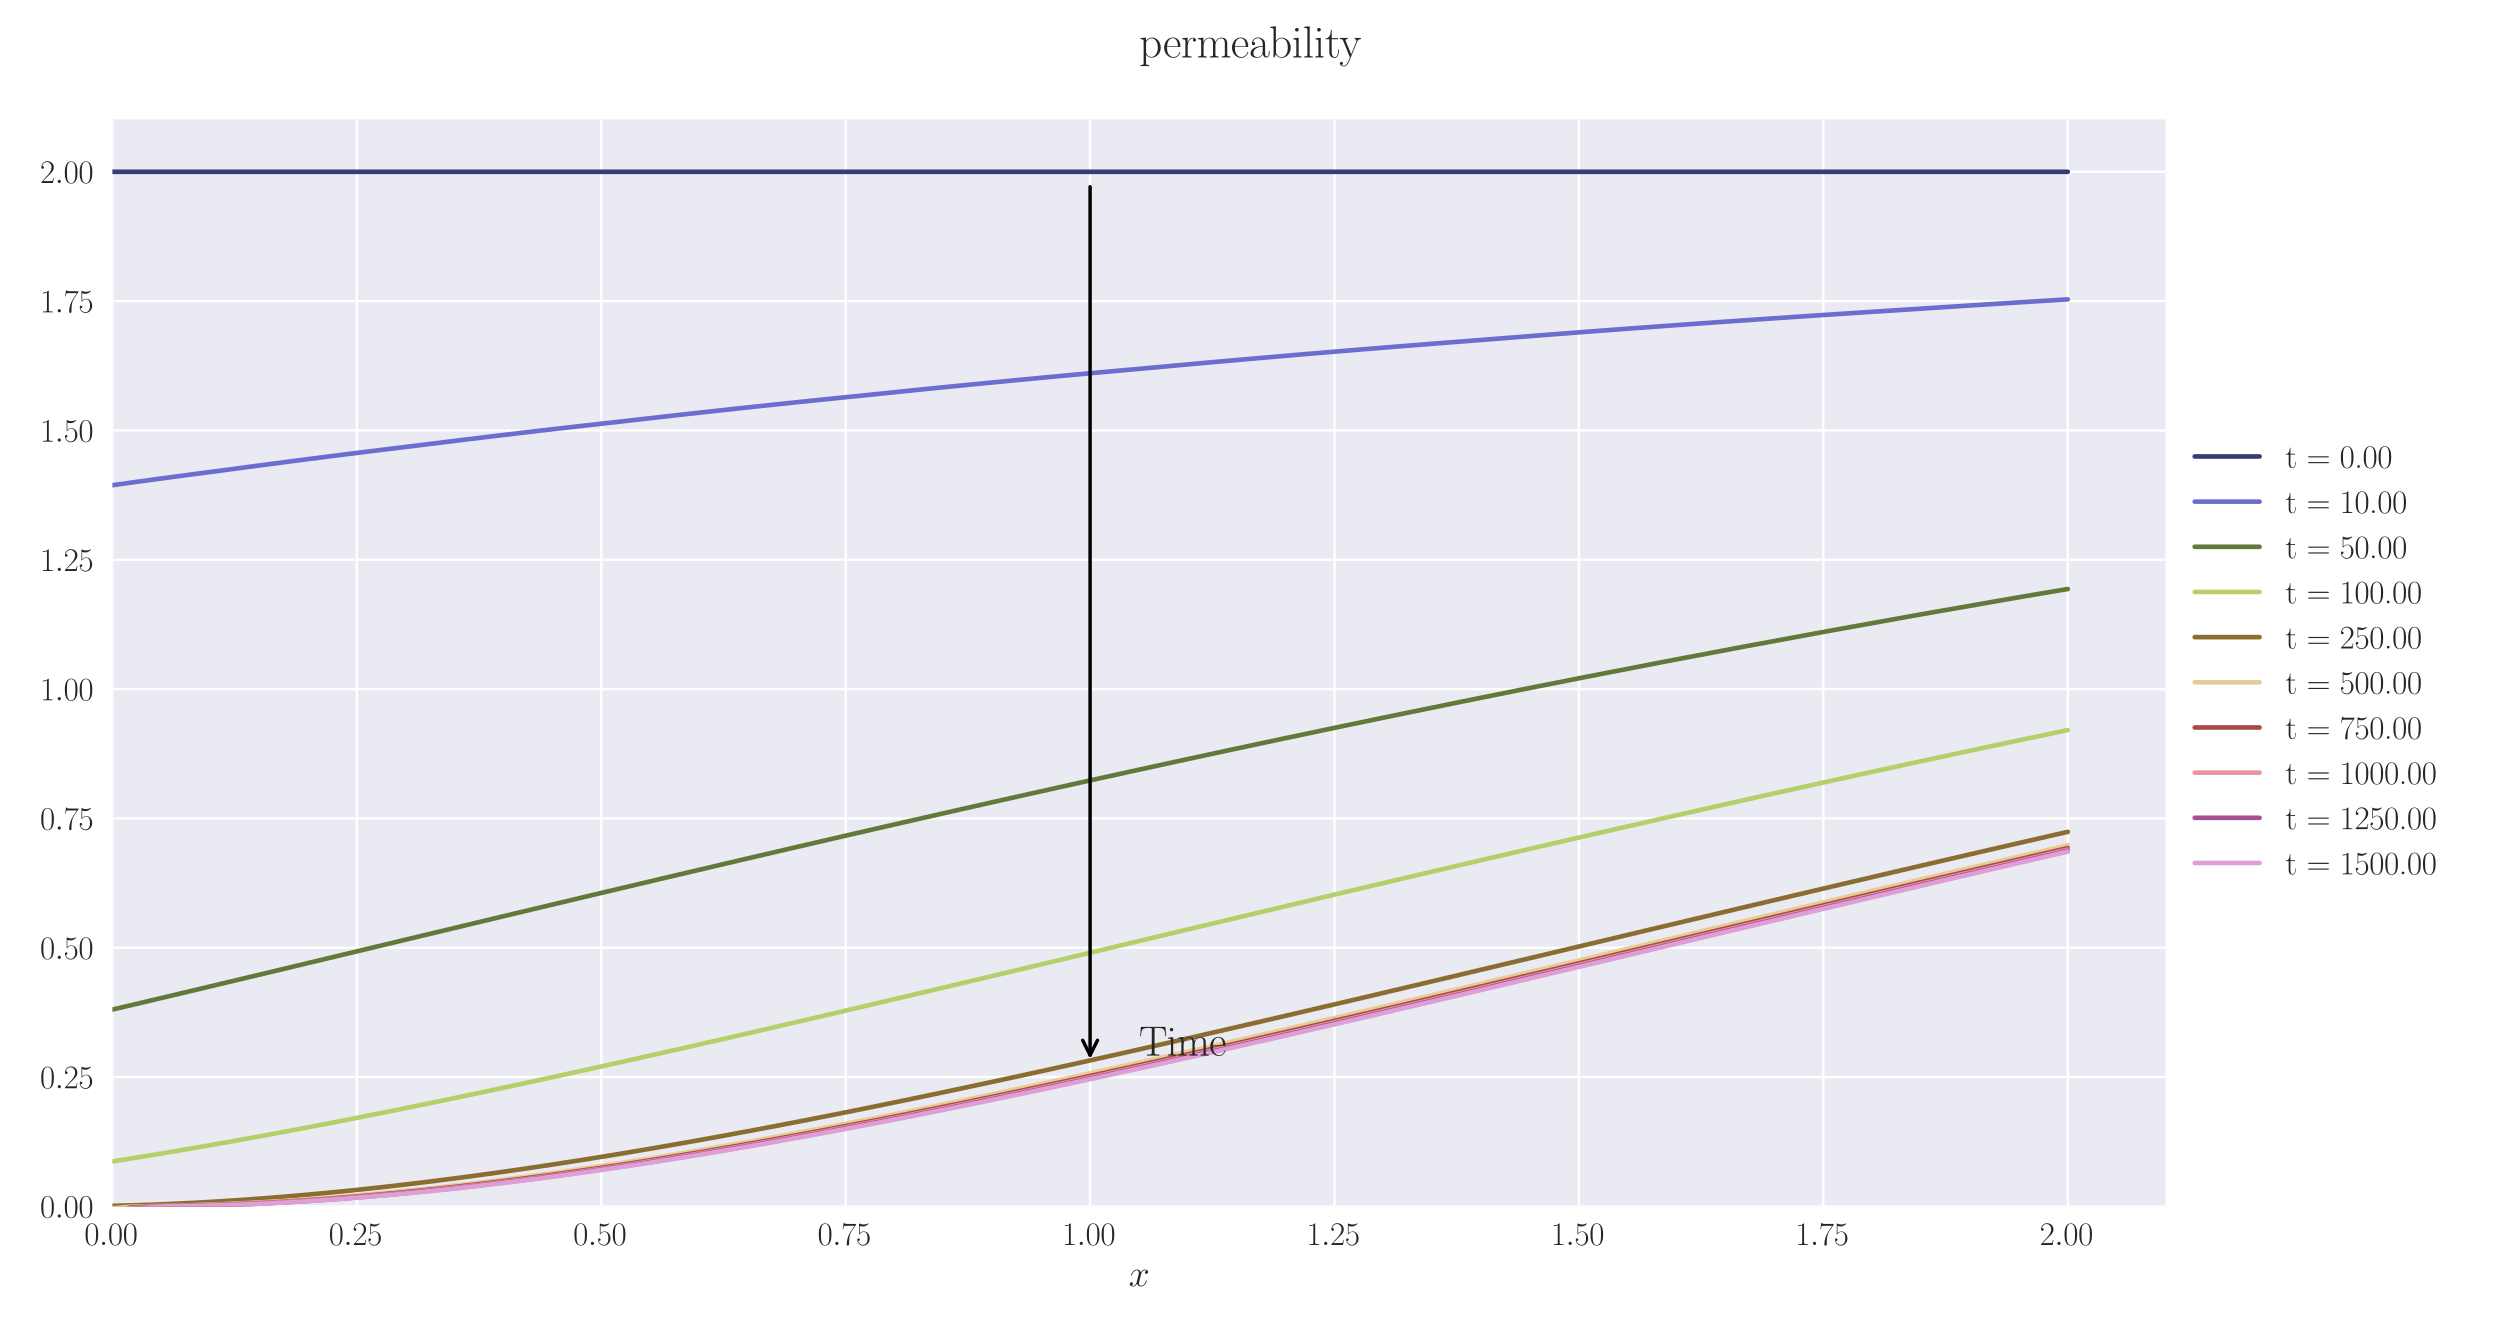 <?xml version="1.0" encoding="utf-8" standalone="no"?>
<!DOCTYPE svg PUBLIC "-//W3C//DTD SVG 1.1//EN"
  "http://www.w3.org/Graphics/SVG/1.1/DTD/svg11.dtd">
<svg xmlns:xlink="http://www.w3.org/1999/xlink" width="1080pt" height="576pt" viewBox="0 0 1080 576" xmlns="http://www.w3.org/2000/svg" version="1.1">
 <defs>
  <style type="text/css">*{stroke-linejoin: round; stroke-linecap: butt}</style>
 </defs>
 <g id="figure_1">
  <g id="patch_1">
   <path d="M 0 576 
L 1080 576 
L 1080 0 
L 0 0 
z
" style="fill: #ffffff"/>
  </g>
  <g id="axes_1">
   <g id="patch_2">
    <path d="M 48.559 521.153 
L 935.518 521.153 
L 935.518 51.564 
L 48.559 51.564 
z
" style="fill: #eaeaf2"/>
   </g>
   <g id="matplotlib.axis_1">
    <g id="xtick_1">
     <g id="line2d_1">
      <path d="M 48.559 521.153 
L 48.559 51.564 
" clip-path="url(#p01bd0b1d39)" style="fill: none; stroke: #ffffff; stroke-linecap: round"/>
     </g>
     <g id="line2d_2"/>
     <g id="text_1">
      <!-- $\mathdefault{0.00}$ -->
      <g style="fill: #262626" transform="translate(36.42 537.839) scale(0.14 -0.14)">
       <defs>
        <path id="CMR17-30" d="M 2688 2025 
C 2688 2416 2682 3080 2413 3591 
C 2176 4039 1798 4198 1466 4198 
C 1158 4198 768 4058 525 3597 
C 269 3118 243 2524 243 2025 
C 243 1661 250 1106 448 619 
C 723 -39 1216 -128 1466 -128 
C 1760 -128 2208 -7 2470 600 
C 2662 1042 2688 1559 2688 2025 
z
M 1466 -26 
C 1056 -26 813 325 723 812 
C 653 1188 653 1738 653 2096 
C 653 2588 653 2997 736 3387 
C 858 3929 1216 4096 1466 4096 
C 1728 4096 2067 3923 2189 3400 
C 2272 3036 2278 2607 2278 2096 
C 2278 1680 2278 1169 2202 792 
C 2067 95 1690 -26 1466 -26 
z
" transform="scale(0.016)"/>
        <path id="CMMI12-3a" d="M 1178 307 
C 1178 492 1024 619 870 619 
C 685 619 557 466 557 313 
C 557 128 710 0 864 0 
C 1050 0 1178 153 1178 307 
z
" transform="scale(0.016)"/>
       </defs>
       <use xlink:href="#CMR17-30" transform="scale(0.996)"/>
       <use xlink:href="#CMMI12-3a" transform="translate(45.69 0) scale(0.996)"/>
       <use xlink:href="#CMR17-30" transform="translate(72.788 0) scale(0.996)"/>
       <use xlink:href="#CMR17-30" transform="translate(118.478 0) scale(0.996)"/>
      </g>
     </g>
    </g>
    <g id="xtick_2">
     <g id="line2d_3">
      <path d="M 154.149 521.153 
L 154.149 51.564 
" clip-path="url(#p01bd0b1d39)" style="fill: none; stroke: #ffffff; stroke-linecap: round"/>
     </g>
     <g id="line2d_4"/>
     <g id="text_2">
      <!-- $\mathdefault{0.25}$ -->
      <g style="fill: #262626" transform="translate(142.01 537.839) scale(0.14 -0.14)">
       <defs>
        <path id="CMR17-32" d="M 2669 989 
L 2554 989 
C 2490 536 2438 459 2413 420 
C 2381 369 1920 369 1830 369 
L 602 369 
C 832 619 1280 1072 1824 1597 
C 2214 1967 2669 2402 2669 3035 
C 2669 3790 2067 4224 1395 4224 
C 691 4224 262 3604 262 3030 
C 262 2780 448 2748 525 2748 
C 589 2748 781 2787 781 3010 
C 781 3207 614 3264 525 3264 
C 486 3264 448 3258 422 3245 
C 544 3790 915 4058 1306 4058 
C 1862 4058 2227 3617 2227 3035 
C 2227 2479 1901 2000 1536 1584 
L 262 146 
L 262 0 
L 2515 0 
L 2669 989 
z
" transform="scale(0.016)"/>
        <path id="CMR17-35" d="M 730 3692 
C 794 3666 1056 3584 1325 3584 
C 1920 3584 2246 3911 2432 4100 
C 2432 4157 2432 4192 2394 4192 
C 2387 4192 2374 4192 2323 4163 
C 2099 4058 1837 3973 1517 3973 
C 1325 3973 1037 3999 723 4139 
C 653 4171 640 4171 634 4171 
C 602 4171 595 4164 595 4037 
L 595 2203 
C 595 2089 595 2057 659 2057 
C 691 2057 704 2070 736 2114 
C 941 2401 1222 2522 1542 2522 
C 1766 2522 2246 2382 2246 1289 
C 2246 1085 2246 715 2054 421 
C 1894 159 1645 25 1370 25 
C 947 25 518 320 403 814 
C 429 807 480 795 506 795 
C 589 795 749 840 749 1038 
C 749 1210 627 1280 506 1280 
C 358 1280 262 1190 262 1011 
C 262 454 704 -128 1382 -128 
C 2042 -128 2669 440 2669 1264 
C 2669 2030 2170 2624 1549 2624 
C 1222 2624 947 2503 730 2274 
L 730 3692 
z
" transform="scale(0.016)"/>
       </defs>
       <use xlink:href="#CMR17-30" transform="scale(0.996)"/>
       <use xlink:href="#CMMI12-3a" transform="translate(45.69 0) scale(0.996)"/>
       <use xlink:href="#CMR17-32" transform="translate(72.788 0) scale(0.996)"/>
       <use xlink:href="#CMR17-35" transform="translate(118.478 0) scale(0.996)"/>
      </g>
     </g>
    </g>
    <g id="xtick_3">
     <g id="line2d_5">
      <path d="M 259.74 521.153 
L 259.74 51.564 
" clip-path="url(#p01bd0b1d39)" style="fill: none; stroke: #ffffff; stroke-linecap: round"/>
     </g>
     <g id="line2d_6"/>
     <g id="text_3">
      <!-- $\mathdefault{0.50}$ -->
      <g style="fill: #262626" transform="translate(247.6 537.839) scale(0.14 -0.14)">
       <use xlink:href="#CMR17-30" transform="scale(0.996)"/>
       <use xlink:href="#CMMI12-3a" transform="translate(45.69 0) scale(0.996)"/>
       <use xlink:href="#CMR17-35" transform="translate(72.788 0) scale(0.996)"/>
       <use xlink:href="#CMR17-30" transform="translate(118.478 0) scale(0.996)"/>
      </g>
     </g>
    </g>
    <g id="xtick_4">
     <g id="line2d_7">
      <path d="M 365.33 521.153 
L 365.33 51.564 
" clip-path="url(#p01bd0b1d39)" style="fill: none; stroke: #ffffff; stroke-linecap: round"/>
     </g>
     <g id="line2d_8"/>
     <g id="text_4">
      <!-- $\mathdefault{0.75}$ -->
      <g style="fill: #262626" transform="translate(353.19 537.839) scale(0.14 -0.14)">
       <defs>
        <path id="CMR17-37" d="M 2886 3941 
L 2886 4081 
L 1382 4081 
C 634 4081 621 4165 595 4288 
L 480 4288 
L 294 3094 
L 410 3094 
C 429 3215 474 3540 550 3661 
C 589 3712 1062 3712 1171 3712 
L 2579 3712 
L 1869 2661 
C 1395 1954 1069 999 1069 165 
C 1069 89 1069 -128 1299 -128 
C 1530 -128 1530 89 1530 171 
L 1530 465 
C 1530 1508 1709 2196 2003 2636 
L 2886 3941 
z
" transform="scale(0.016)"/>
       </defs>
       <use xlink:href="#CMR17-30" transform="scale(0.996)"/>
       <use xlink:href="#CMMI12-3a" transform="translate(45.69 0) scale(0.996)"/>
       <use xlink:href="#CMR17-37" transform="translate(72.788 0) scale(0.996)"/>
       <use xlink:href="#CMR17-35" transform="translate(118.478 0) scale(0.996)"/>
      </g>
     </g>
    </g>
    <g id="xtick_5">
     <g id="line2d_9">
      <path d="M 470.92 521.153 
L 470.92 51.564 
" clip-path="url(#p01bd0b1d39)" style="fill: none; stroke: #ffffff; stroke-linecap: round"/>
     </g>
     <g id="line2d_10"/>
     <g id="text_5">
      <!-- $\mathdefault{1.00}$ -->
      <g style="fill: #262626" transform="translate(458.781 537.839) scale(0.14 -0.14)">
       <defs>
        <path id="CMR17-31" d="M 1702 4058 
C 1702 4192 1696 4192 1606 4192 
C 1357 3916 979 3827 621 3827 
C 602 3827 570 3827 563 3808 
C 557 3795 557 3782 557 3648 
C 755 3648 1088 3686 1344 3839 
L 1344 461 
C 1344 236 1331 160 781 160 
L 589 160 
L 589 0 
C 896 0 1216 0 1523 0 
C 1830 0 2150 0 2458 0 
L 2458 160 
L 2266 160 
C 1715 160 1702 230 1702 458 
L 1702 4058 
z
" transform="scale(0.016)"/>
       </defs>
       <use xlink:href="#CMR17-31" transform="scale(0.996)"/>
       <use xlink:href="#CMMI12-3a" transform="translate(45.69 0) scale(0.996)"/>
       <use xlink:href="#CMR17-30" transform="translate(72.788 0) scale(0.996)"/>
       <use xlink:href="#CMR17-30" transform="translate(118.478 0) scale(0.996)"/>
      </g>
     </g>
    </g>
    <g id="xtick_6">
     <g id="line2d_11">
      <path d="M 576.511 521.153 
L 576.511 51.564 
" clip-path="url(#p01bd0b1d39)" style="fill: none; stroke: #ffffff; stroke-linecap: round"/>
     </g>
     <g id="line2d_12"/>
     <g id="text_6">
      <!-- $\mathdefault{1.25}$ -->
      <g style="fill: #262626" transform="translate(564.371 537.839) scale(0.14 -0.14)">
       <use xlink:href="#CMR17-31" transform="scale(0.996)"/>
       <use xlink:href="#CMMI12-3a" transform="translate(45.69 0) scale(0.996)"/>
       <use xlink:href="#CMR17-32" transform="translate(72.788 0) scale(0.996)"/>
       <use xlink:href="#CMR17-35" transform="translate(118.478 0) scale(0.996)"/>
      </g>
     </g>
    </g>
    <g id="xtick_7">
     <g id="line2d_13">
      <path d="M 682.101 521.153 
L 682.101 51.564 
" clip-path="url(#p01bd0b1d39)" style="fill: none; stroke: #ffffff; stroke-linecap: round"/>
     </g>
     <g id="line2d_14"/>
     <g id="text_7">
      <!-- $\mathdefault{1.50}$ -->
      <g style="fill: #262626" transform="translate(669.961 537.839) scale(0.14 -0.14)">
       <use xlink:href="#CMR17-31" transform="scale(0.996)"/>
       <use xlink:href="#CMMI12-3a" transform="translate(45.69 0) scale(0.996)"/>
       <use xlink:href="#CMR17-35" transform="translate(72.788 0) scale(0.996)"/>
       <use xlink:href="#CMR17-30" transform="translate(118.478 0) scale(0.996)"/>
      </g>
     </g>
    </g>
    <g id="xtick_8">
     <g id="line2d_15">
      <path d="M 787.691 521.153 
L 787.691 51.564 
" clip-path="url(#p01bd0b1d39)" style="fill: none; stroke: #ffffff; stroke-linecap: round"/>
     </g>
     <g id="line2d_16"/>
     <g id="text_8">
      <!-- $\mathdefault{1.75}$ -->
      <g style="fill: #262626" transform="translate(775.552 537.839) scale(0.14 -0.14)">
       <use xlink:href="#CMR17-31" transform="scale(0.996)"/>
       <use xlink:href="#CMMI12-3a" transform="translate(45.69 0) scale(0.996)"/>
       <use xlink:href="#CMR17-37" transform="translate(72.788 0) scale(0.996)"/>
       <use xlink:href="#CMR17-35" transform="translate(118.478 0) scale(0.996)"/>
      </g>
     </g>
    </g>
    <g id="xtick_9">
     <g id="line2d_17">
      <path d="M 893.282 521.153 
L 893.282 51.564 
" clip-path="url(#p01bd0b1d39)" style="fill: none; stroke: #ffffff; stroke-linecap: round"/>
     </g>
     <g id="line2d_18"/>
     <g id="text_9">
      <!-- $\mathdefault{2.00}$ -->
      <g style="fill: #262626" transform="translate(881.142 537.839) scale(0.14 -0.14)">
       <use xlink:href="#CMR17-32" transform="scale(0.996)"/>
       <use xlink:href="#CMMI12-3a" transform="translate(45.69 0) scale(0.996)"/>
       <use xlink:href="#CMR17-30" transform="translate(72.788 0) scale(0.996)"/>
       <use xlink:href="#CMR17-30" transform="translate(118.478 0) scale(0.996)"/>
      </g>
     </g>
    </g>
    <g id="text_10">
     <!-- $x$ -->
     <g style="fill: #262626" transform="translate(487.604 555.621) scale(0.16 -0.16)">
      <defs>
       <path id="CMMI12-78" d="M 3034 2606 
C 2829 2567 2752 2414 2752 2293 
C 2752 2139 2874 2088 2963 2088 
C 3155 2088 3290 2254 3290 2427 
C 3290 2695 2982 2816 2714 2816 
C 2323 2816 2106 2433 2048 2312 
C 1901 2816 1504 2816 1389 2816 
C 736 2816 390 1980 390 1839 
C 390 1814 416 1782 461 1782 
C 512 1782 525 1820 538 1846 
C 755 2555 1184 2689 1370 2689 
C 1658 2689 1715 2420 1715 2267 
C 1715 2127 1677 1980 1600 1673 
L 1382 798 
C 1286 415 1101 64 762 64 
C 730 64 570 64 435 147 
C 666 192 717 383 717 460 
C 717 588 621 664 499 664 
C 346 664 179 530 179 326 
C 179 57 480 -64 755 -64 
C 1062 -64 1280 179 1414 441 
C 1517 64 1837 -64 2074 -64 
C 2726 -64 3072 773 3072 913 
C 3072 945 3046 971 3008 971 
C 2950 971 2944 939 2925 888 
C 2752 326 2381 64 2093 64 
C 1869 64 1747 230 1747 492 
C 1747 632 1773 734 1875 1156 
L 2099 2024 
C 2195 2408 2413 2689 2707 2689 
C 2720 2689 2899 2689 3034 2606 
z
" transform="scale(0.016)"/>
      </defs>
      <use xlink:href="#CMMI12-78" transform="scale(0.996)"/>
     </g>
    </g>
   </g>
   <g id="matplotlib.axis_2">
    <g id="ytick_1">
     <g id="line2d_19">
      <path d="M 48.559 521.153 
L 935.518 521.153 
" clip-path="url(#p01bd0b1d39)" style="fill: none; stroke: #ffffff; stroke-linecap: round"/>
     </g>
     <g id="line2d_20"/>
     <g id="text_11">
      <!-- $\mathdefault{0.00}$ -->
      <g style="fill: #262626" transform="translate(17.28 525.996) scale(0.14 -0.14)">
       <use xlink:href="#CMR17-30" transform="scale(0.996)"/>
       <use xlink:href="#CMMI12-3a" transform="translate(45.69 0) scale(0.996)"/>
       <use xlink:href="#CMR17-30" transform="translate(72.788 0) scale(0.996)"/>
       <use xlink:href="#CMR17-30" transform="translate(118.478 0) scale(0.996)"/>
      </g>
     </g>
    </g>
    <g id="ytick_2">
     <g id="line2d_21">
      <path d="M 48.559 465.285 
L 935.518 465.285 
" clip-path="url(#p01bd0b1d39)" style="fill: none; stroke: #ffffff; stroke-linecap: round"/>
     </g>
     <g id="line2d_22"/>
     <g id="text_12">
      <!-- $\mathdefault{0.25}$ -->
      <g style="fill: #262626" transform="translate(17.28 470.128) scale(0.14 -0.14)">
       <use xlink:href="#CMR17-30" transform="scale(0.996)"/>
       <use xlink:href="#CMMI12-3a" transform="translate(45.69 0) scale(0.996)"/>
       <use xlink:href="#CMR17-32" transform="translate(72.788 0) scale(0.996)"/>
       <use xlink:href="#CMR17-35" transform="translate(118.478 0) scale(0.996)"/>
      </g>
     </g>
    </g>
    <g id="ytick_3">
     <g id="line2d_23">
      <path d="M 48.559 409.418 
L 935.518 409.418 
" clip-path="url(#p01bd0b1d39)" style="fill: none; stroke: #ffffff; stroke-linecap: round"/>
     </g>
     <g id="line2d_24"/>
     <g id="text_13">
      <!-- $\mathdefault{0.50}$ -->
      <g style="fill: #262626" transform="translate(17.28 414.261) scale(0.14 -0.14)">
       <use xlink:href="#CMR17-30" transform="scale(0.996)"/>
       <use xlink:href="#CMMI12-3a" transform="translate(45.69 0) scale(0.996)"/>
       <use xlink:href="#CMR17-35" transform="translate(72.788 0) scale(0.996)"/>
       <use xlink:href="#CMR17-30" transform="translate(118.478 0) scale(0.996)"/>
      </g>
     </g>
    </g>
    <g id="ytick_4">
     <g id="line2d_25">
      <path d="M 48.559 353.55 
L 935.518 353.55 
" clip-path="url(#p01bd0b1d39)" style="fill: none; stroke: #ffffff; stroke-linecap: round"/>
     </g>
     <g id="line2d_26"/>
     <g id="text_14">
      <!-- $\mathdefault{0.75}$ -->
      <g style="fill: #262626" transform="translate(17.28 358.393) scale(0.14 -0.14)">
       <use xlink:href="#CMR17-30" transform="scale(0.996)"/>
       <use xlink:href="#CMMI12-3a" transform="translate(45.69 0) scale(0.996)"/>
       <use xlink:href="#CMR17-37" transform="translate(72.788 0) scale(0.996)"/>
       <use xlink:href="#CMR17-35" transform="translate(118.478 0) scale(0.996)"/>
      </g>
     </g>
    </g>
    <g id="ytick_5">
     <g id="line2d_27">
      <path d="M 48.559 297.682 
L 935.518 297.682 
" clip-path="url(#p01bd0b1d39)" style="fill: none; stroke: #ffffff; stroke-linecap: round"/>
     </g>
     <g id="line2d_28"/>
     <g id="text_15">
      <!-- $\mathdefault{1.00}$ -->
      <g style="fill: #262626" transform="translate(17.28 302.525) scale(0.14 -0.14)">
       <use xlink:href="#CMR17-31" transform="scale(0.996)"/>
       <use xlink:href="#CMMI12-3a" transform="translate(45.69 0) scale(0.996)"/>
       <use xlink:href="#CMR17-30" transform="translate(72.788 0) scale(0.996)"/>
       <use xlink:href="#CMR17-30" transform="translate(118.478 0) scale(0.996)"/>
      </g>
     </g>
    </g>
    <g id="ytick_6">
     <g id="line2d_29">
      <path d="M 48.559 241.815 
L 935.518 241.815 
" clip-path="url(#p01bd0b1d39)" style="fill: none; stroke: #ffffff; stroke-linecap: round"/>
     </g>
     <g id="line2d_30"/>
     <g id="text_16">
      <!-- $\mathdefault{1.25}$ -->
      <g style="fill: #262626" transform="translate(17.28 246.658) scale(0.14 -0.14)">
       <use xlink:href="#CMR17-31" transform="scale(0.996)"/>
       <use xlink:href="#CMMI12-3a" transform="translate(45.69 0) scale(0.996)"/>
       <use xlink:href="#CMR17-32" transform="translate(72.788 0) scale(0.996)"/>
       <use xlink:href="#CMR17-35" transform="translate(118.478 0) scale(0.996)"/>
      </g>
     </g>
    </g>
    <g id="ytick_7">
     <g id="line2d_31">
      <path d="M 48.559 185.947 
L 935.518 185.947 
" clip-path="url(#p01bd0b1d39)" style="fill: none; stroke: #ffffff; stroke-linecap: round"/>
     </g>
     <g id="line2d_32"/>
     <g id="text_17">
      <!-- $\mathdefault{1.50}$ -->
      <g style="fill: #262626" transform="translate(17.28 190.79) scale(0.14 -0.14)">
       <use xlink:href="#CMR17-31" transform="scale(0.996)"/>
       <use xlink:href="#CMMI12-3a" transform="translate(45.69 0) scale(0.996)"/>
       <use xlink:href="#CMR17-35" transform="translate(72.788 0) scale(0.996)"/>
       <use xlink:href="#CMR17-30" transform="translate(118.478 0) scale(0.996)"/>
      </g>
     </g>
    </g>
    <g id="ytick_8">
     <g id="line2d_33">
      <path d="M 48.559 130.079 
L 935.518 130.079 
" clip-path="url(#p01bd0b1d39)" style="fill: none; stroke: #ffffff; stroke-linecap: round"/>
     </g>
     <g id="line2d_34"/>
     <g id="text_18">
      <!-- $\mathdefault{1.75}$ -->
      <g style="fill: #262626" transform="translate(17.28 134.922) scale(0.14 -0.14)">
       <use xlink:href="#CMR17-31" transform="scale(0.996)"/>
       <use xlink:href="#CMMI12-3a" transform="translate(45.69 0) scale(0.996)"/>
       <use xlink:href="#CMR17-37" transform="translate(72.788 0) scale(0.996)"/>
       <use xlink:href="#CMR17-35" transform="translate(118.478 0) scale(0.996)"/>
      </g>
     </g>
    </g>
    <g id="ytick_9">
     <g id="line2d_35">
      <path d="M 48.559 74.212 
L 935.518 74.212 
" clip-path="url(#p01bd0b1d39)" style="fill: none; stroke: #ffffff; stroke-linecap: round"/>
     </g>
     <g id="line2d_36"/>
     <g id="text_19">
      <!-- $\mathdefault{2.00}$ -->
      <g style="fill: #262626" transform="translate(17.28 79.055) scale(0.14 -0.14)">
       <use xlink:href="#CMR17-32" transform="scale(0.996)"/>
       <use xlink:href="#CMMI12-3a" transform="translate(45.69 0) scale(0.996)"/>
       <use xlink:href="#CMR17-30" transform="translate(72.788 0) scale(0.996)"/>
       <use xlink:href="#CMR17-30" transform="translate(118.478 0) scale(0.996)"/>
      </g>
     </g>
    </g>
   </g>
   <g id="line2d_37">
    <path d="M 48.559 74.212 
L 57.006 74.212 
L 65.454 74.212 
L 73.901 74.212 
L 82.348 74.212 
L 90.795 74.212 
L 99.242 74.212 
L 107.69 74.212 
L 116.137 74.212 
L 124.584 74.212 
L 133.031 74.212 
L 141.479 74.212 
L 149.926 74.212 
L 158.373 74.212 
L 166.82 74.212 
L 175.267 74.212 
L 183.715 74.212 
L 192.162 74.212 
L 200.609 74.212 
L 209.056 74.212 
L 217.504 74.212 
L 225.951 74.212 
L 234.398 74.212 
L 242.845 74.212 
L 251.292 74.212 
L 259.74 74.212 
L 268.187 74.212 
L 276.634 74.212 
L 285.081 74.212 
L 293.529 74.212 
L 301.976 74.212 
L 310.423 74.212 
L 318.87 74.212 
L 327.317 74.212 
L 335.765 74.212 
L 344.212 74.212 
L 352.659 74.212 
L 361.106 74.212 
L 369.554 74.212 
L 378.001 74.212 
L 386.448 74.212 
L 394.895 74.212 
L 403.343 74.212 
L 411.79 74.212 
L 420.237 74.212 
L 428.684 74.212 
L 437.131 74.212 
L 445.579 74.212 
L 454.026 74.212 
L 462.473 74.212 
L 470.92 74.212 
L 479.368 74.212 
L 487.815 74.212 
L 496.262 74.212 
L 504.709 74.212 
L 513.156 74.212 
L 521.604 74.212 
L 530.051 74.212 
L 538.498 74.212 
L 546.945 74.212 
L 555.393 74.212 
L 563.84 74.212 
L 572.287 74.212 
L 580.734 74.212 
L 589.181 74.212 
L 597.629 74.212 
L 606.076 74.212 
L 614.523 74.212 
L 622.97 74.212 
L 631.418 74.212 
L 639.865 74.212 
L 648.312 74.212 
L 656.759 74.212 
L 665.206 74.212 
L 673.654 74.212 
L 682.101 74.212 
L 690.548 74.212 
L 698.995 74.212 
L 707.443 74.212 
L 715.89 74.212 
L 724.337 74.212 
L 732.784 74.212 
L 741.232 74.212 
L 749.679 74.212 
L 758.126 74.212 
L 766.573 74.212 
L 775.02 74.212 
L 783.468 74.212 
L 791.915 74.212 
L 800.362 74.212 
L 808.809 74.212 
L 817.257 74.212 
L 825.704 74.212 
L 834.151 74.212 
L 842.598 74.212 
L 851.045 74.212 
L 859.493 74.212 
L 867.94 74.212 
L 876.387 74.212 
L 884.834 74.212 
L 893.282 74.212 
" clip-path="url(#p01bd0b1d39)" style="fill: none; stroke: #393b79; stroke-width: 2; stroke-linecap: round"/>
   </g>
   <g id="line2d_38">
    <path d="M 48.559 209.612 
L 57.006 208.438 
L 65.454 207.279 
L 73.901 206.135 
L 82.348 205.007 
L 90.795 203.893 
L 99.242 202.793 
L 107.69 201.661 
L 116.137 200.538 
L 124.584 199.43 
L 133.031 198.335 
L 141.479 197.255 
L 149.926 196.188 
L 158.373 195.135 
L 166.82 194.095 
L 175.267 193.068 
L 183.715 192.031 
L 192.162 190.981 
L 200.609 189.944 
L 209.056 188.92 
L 217.504 187.909 
L 225.951 186.91 
L 234.398 185.924 
L 242.845 184.95 
L 251.292 183.987 
L 259.74 183.037 
L 268.187 182.098 
L 276.634 181.136 
L 285.081 180.174 
L 293.529 179.224 
L 301.976 178.286 
L 310.423 177.359 
L 318.87 176.443 
L 327.317 175.538 
L 335.765 174.645 
L 344.212 173.762 
L 352.659 172.889 
L 361.106 172.027 
L 369.554 171.175 
L 378.001 170.314 
L 386.448 169.441 
L 394.895 168.577 
L 403.343 167.724 
L 411.79 166.881 
L 420.237 166.047 
L 428.684 165.224 
L 437.131 164.41 
L 445.579 163.606 
L 454.026 162.811 
L 462.473 162.025 
L 470.92 161.249 
L 479.368 160.481 
L 487.815 159.723 
L 496.262 158.973 
L 504.709 158.193 
L 513.156 157.423 
L 521.604 156.661 
L 530.051 155.908 
L 538.498 155.164 
L 546.945 154.429 
L 555.393 153.701 
L 563.84 152.982 
L 572.287 152.271 
L 580.734 151.569 
L 589.181 150.874 
L 597.629 150.187 
L 606.076 149.508 
L 614.523 148.836 
L 622.97 148.172 
L 631.418 147.516 
L 639.865 146.866 
L 648.312 146.203 
L 656.759 145.535 
L 665.206 144.875 
L 673.654 144.222 
L 682.101 143.576 
L 690.548 142.937 
L 698.995 142.305 
L 707.443 141.681 
L 715.89 141.063 
L 724.337 140.452 
L 732.784 139.848 
L 741.232 139.251 
L 749.679 138.66 
L 758.126 138.075 
L 766.573 137.497 
L 775.02 136.926 
L 783.468 136.36 
L 791.915 135.801 
L 800.362 135.248 
L 808.809 134.701 
L 817.257 134.16 
L 825.704 133.624 
L 834.151 133.066 
L 842.598 132.514 
L 851.045 131.969 
L 859.493 131.429 
L 867.94 130.895 
L 876.387 130.367 
L 884.834 129.844 
L 893.282 129.327 
" clip-path="url(#p01bd0b1d39)" style="fill: none; stroke: #6b6ecf; stroke-width: 2; stroke-linecap: round"/>
   </g>
   <g id="line2d_39">
    <path d="M 48.559 436.135 
L 57.006 434.145 
L 65.454 432.146 
L 73.901 430.144 
L 82.348 428.142 
L 90.795 426.129 
L 99.242 424.115 
L 107.69 422.101 
L 116.137 420.085 
L 124.584 418.068 
L 133.031 416.045 
L 141.479 414.021 
L 149.926 411.997 
L 158.373 409.972 
L 166.82 407.948 
L 175.267 405.924 
L 183.715 403.902 
L 192.162 401.882 
L 200.609 399.857 
L 209.056 397.833 
L 217.504 395.812 
L 225.951 393.795 
L 234.398 391.782 
L 242.845 389.776 
L 251.292 387.76 
L 259.74 385.75 
L 268.187 383.749 
L 276.634 381.755 
L 285.081 379.75 
L 293.529 377.758 
L 301.976 375.779 
L 310.423 373.785 
L 318.87 371.806 
L 327.317 369.837 
L 335.765 367.859 
L 344.212 365.903 
L 352.659 363.936 
L 361.106 361.984 
L 369.554 360.036 
L 378.001 358.09 
L 386.448 356.16 
L 394.895 354.221 
L 403.343 352.307 
L 411.79 350.379 
L 420.237 348.477 
L 428.684 346.563 
L 437.131 344.672 
L 445.579 342.775 
L 454.026 340.893 
L 462.473 339.018 
L 470.92 337.143 
L 479.368 335.294 
L 487.815 333.424 
L 496.262 331.59 
L 504.709 329.741 
L 513.156 327.91 
L 521.604 326.097 
L 530.051 324.266 
L 538.498 322.469 
L 546.945 320.666 
L 555.393 318.867 
L 563.84 317.101 
L 572.287 315.313 
L 580.734 313.543 
L 589.181 311.804 
L 597.629 310.038 
L 606.076 308.294 
L 614.523 306.58 
L 622.97 304.843 
L 631.418 303.121 
L 639.865 301.429 
L 648.312 299.73 
L 656.759 298.028 
L 665.206 296.355 
L 673.654 294.704 
L 682.101 293.02 
L 690.548 291.363 
L 698.995 289.733 
L 707.443 288.101 
L 715.89 286.459 
L 724.337 284.842 
L 732.784 283.251 
L 741.232 281.651 
L 749.679 280.046 
L 758.126 278.465 
L 766.573 276.91 
L 775.02 275.353 
L 783.468 273.781 
L 791.915 272.233 
L 800.362 270.709 
L 808.809 269.208 
L 817.257 267.668 
L 825.704 266.15 
L 834.151 264.655 
L 842.598 263.181 
L 851.045 261.714 
L 859.493 260.222 
L 867.94 258.752 
L 876.387 257.303 
L 884.834 255.875 
L 893.282 254.459 
" clip-path="url(#p01bd0b1d39)" style="fill: none; stroke: #637939; stroke-width: 2; stroke-linecap: round"/>
   </g>
   <g id="line2d_40">
    <path d="M 48.559 501.732 
L 57.006 500.392 
L 65.454 499.019 
L 73.901 497.615 
L 82.348 496.181 
L 90.795 494.718 
L 99.242 493.226 
L 107.69 491.708 
L 116.137 490.163 
L 124.584 488.593 
L 133.031 486.999 
L 141.479 485.381 
L 149.926 483.74 
L 158.373 482.078 
L 166.82 480.394 
L 175.267 478.692 
L 183.715 476.968 
L 192.162 475.228 
L 200.609 473.469 
L 209.056 471.693 
L 217.504 469.901 
L 225.951 468.093 
L 234.398 466.269 
L 242.845 464.433 
L 251.292 462.582 
L 259.74 460.72 
L 268.187 458.843 
L 276.634 456.956 
L 285.081 455.057 
L 293.529 453.149 
L 301.976 451.23 
L 310.423 449.303 
L 318.87 447.367 
L 327.317 445.424 
L 335.765 443.469 
L 344.212 441.51 
L 352.659 439.544 
L 361.106 437.571 
L 369.554 435.594 
L 378.001 433.61 
L 386.448 431.621 
L 394.895 429.632 
L 403.343 427.632 
L 411.79 425.632 
L 420.237 423.63 
L 428.684 421.628 
L 437.131 419.618 
L 445.579 417.607 
L 454.026 415.594 
L 462.473 413.581 
L 470.92 411.568 
L 479.368 409.554 
L 487.815 407.54 
L 496.262 405.526 
L 504.709 403.514 
L 513.156 401.503 
L 521.604 399.494 
L 530.051 397.484 
L 538.498 395.471 
L 546.945 393.463 
L 555.393 391.459 
L 563.84 389.461 
L 572.287 387.463 
L 580.734 385.462 
L 589.181 383.469 
L 597.629 381.487 
L 606.076 379.495 
L 614.523 377.511 
L 622.97 375.541 
L 631.418 373.561 
L 639.865 371.591 
L 648.312 369.636 
L 656.759 367.666 
L 665.206 365.718 
L 673.654 363.765 
L 682.101 361.821 
L 690.548 359.887 
L 698.995 357.949 
L 707.443 356.032 
L 715.89 354.101 
L 724.337 352.199 
L 732.784 350.279 
L 741.232 348.389 
L 749.679 346.484 
L 758.126 344.604 
L 766.573 342.716 
L 775.02 340.845 
L 783.468 338.978 
L 791.915 337.114 
L 800.362 335.274 
L 808.809 333.414 
L 817.257 331.59 
L 825.704 329.75 
L 834.151 327.928 
L 842.598 326.125 
L 851.045 324.303 
L 859.493 322.514 
L 867.94 320.721 
L 876.387 318.931 
L 884.834 317.173 
L 893.282 315.395 
" clip-path="url(#p01bd0b1d39)" style="fill: none; stroke: #b5cf6b; stroke-width: 2; stroke-linecap: round"/>
   </g>
   <g id="line2d_41">
    <path d="M 48.559 520.917 
L 57.006 520.705 
L 65.454 520.428 
L 73.901 520.088 
L 82.348 519.687 
L 90.795 519.226 
L 99.242 518.707 
L 107.69 518.132 
L 116.137 517.501 
L 124.584 516.818 
L 133.031 516.083 
L 141.479 515.297 
L 149.926 514.463 
L 158.373 513.581 
L 166.82 512.653 
L 175.267 511.68 
L 183.715 510.664 
L 192.162 509.605 
L 200.609 508.506 
L 209.056 507.367 
L 217.504 506.19 
L 225.951 504.975 
L 234.398 503.725 
L 242.845 502.439 
L 251.292 501.12 
L 259.74 499.768 
L 268.187 498.384 
L 276.634 496.97 
L 285.081 495.526 
L 293.529 494.054 
L 301.976 492.554 
L 310.423 491.027 
L 318.87 489.475 
L 327.317 487.898 
L 335.765 486.297 
L 344.212 484.673 
L 352.659 483.027 
L 361.106 481.36 
L 369.554 479.673 
L 378.001 477.964 
L 386.448 476.239 
L 394.895 474.493 
L 403.343 472.731 
L 411.79 470.953 
L 420.237 469.159 
L 428.684 467.35 
L 437.131 465.525 
L 445.579 463.688 
L 454.026 461.836 
L 462.473 459.973 
L 470.92 458.097 
L 479.368 456.209 
L 487.815 454.311 
L 496.262 452.403 
L 504.709 450.486 
L 513.156 448.561 
L 521.604 446.625 
L 530.051 444.681 
L 538.498 442.731 
L 546.945 440.775 
L 555.393 438.809 
L 563.84 436.842 
L 572.287 434.864 
L 580.734 432.885 
L 589.181 430.901 
L 597.629 428.909 
L 606.076 426.917 
L 614.523 424.925 
L 622.97 422.923 
L 631.418 420.92 
L 639.865 418.915 
L 648.312 416.91 
L 656.759 414.904 
L 665.206 412.896 
L 673.654 410.888 
L 682.101 408.879 
L 690.548 406.869 
L 698.995 404.859 
L 707.443 402.851 
L 715.89 400.843 
L 724.337 398.838 
L 732.784 396.835 
L 741.232 394.837 
L 749.679 392.831 
L 758.126 390.829 
L 766.573 388.833 
L 775.02 386.845 
L 783.468 384.854 
L 791.915 382.862 
L 800.362 380.881 
L 808.809 378.907 
L 817.257 376.923 
L 825.704 374.953 
L 834.151 372.991 
L 842.598 371.02 
L 851.045 369.069 
L 859.493 367.111 
L 867.94 365.162 
L 876.387 363.226 
L 884.834 361.28 
L 893.282 359.362 
" clip-path="url(#p01bd0b1d39)" style="fill: none; stroke: #8c6d31; stroke-width: 2; stroke-linecap: round"/>
   </g>
   <g id="line2d_42">
    <path d="M 48.559 521.991 
L 57.006 521.258 
L 65.454 521.06 
L 73.901 520.913 
L 82.348 520.699 
L 90.795 520.42 
L 99.242 520.079 
L 107.69 519.676 
L 116.137 519.214 
L 124.584 518.694 
L 133.031 518.118 
L 141.479 517.487 
L 149.926 516.802 
L 158.373 516.066 
L 166.82 515.28 
L 175.267 514.444 
L 183.715 513.561 
L 192.162 512.633 
L 200.609 511.659 
L 209.056 510.642 
L 217.504 509.583 
L 225.951 508.484 
L 234.398 507.344 
L 242.845 506.167 
L 251.292 504.952 
L 259.74 503.701 
L 268.187 502.415 
L 276.634 501.095 
L 285.081 499.743 
L 293.529 498.359 
L 301.976 496.945 
L 310.423 495.501 
L 318.87 494.029 
L 327.317 492.529 
L 335.765 491.002 
L 344.212 489.45 
L 352.659 487.873 
L 361.106 486.272 
L 369.554 484.649 
L 378.001 483.002 
L 386.448 481.335 
L 394.895 479.648 
L 403.343 477.94 
L 411.79 476.214 
L 420.237 474.469 
L 428.684 472.708 
L 437.131 470.929 
L 445.579 469.136 
L 454.026 467.327 
L 462.473 465.502 
L 470.92 463.665 
L 479.368 461.814 
L 487.815 459.952 
L 496.262 458.076 
L 504.709 456.188 
L 513.156 454.291 
L 521.604 452.383 
L 530.051 450.467 
L 538.498 448.542 
L 546.945 446.607 
L 555.393 444.663 
L 563.84 442.713 
L 572.287 440.758 
L 580.734 438.792 
L 589.181 436.826 
L 597.629 434.848 
L 606.076 432.869 
L 614.523 430.886 
L 622.97 428.895 
L 631.418 426.904 
L 639.865 424.912 
L 648.312 422.91 
L 656.759 420.907 
L 665.206 418.904 
L 673.654 416.899 
L 682.101 414.893 
L 690.548 412.886 
L 698.995 410.878 
L 707.443 408.87 
L 715.89 406.861 
L 724.337 404.852 
L 732.784 402.843 
L 741.232 400.836 
L 749.679 398.831 
L 758.126 396.83 
L 766.573 394.832 
L 775.02 392.827 
L 783.468 390.825 
L 791.915 388.83 
L 800.362 386.842 
L 808.809 384.852 
L 817.257 382.86 
L 825.704 380.879 
L 834.151 378.907 
L 842.598 376.923 
L 851.045 374.953 
L 859.493 372.992 
L 867.94 371.021 
L 876.387 369.071 
L 884.834 367.114 
L 893.282 365.165 
" clip-path="url(#p01bd0b1d39)" style="fill: none; stroke: #e7cb94; stroke-width: 2; stroke-linecap: round"/>
   </g>
   <g id="line2d_43">
    <path d="M 48.559 523.245 
L 57.006 521.594 
L 65.454 521.152 
L 73.901 521.011 
L 82.348 520.838 
L 90.795 520.6 
L 99.242 520.297 
L 107.69 519.932 
L 116.137 519.506 
L 124.584 519.022 
L 133.031 518.48 
L 141.479 517.883 
L 149.926 517.231 
L 158.373 516.527 
L 166.82 515.771 
L 175.267 514.966 
L 183.715 514.112 
L 192.162 513.212 
L 200.609 512.266 
L 209.056 511.276 
L 217.504 510.243 
L 225.951 509.168 
L 234.398 508.053 
L 242.845 506.899 
L 251.292 505.707 
L 259.74 504.478 
L 268.187 503.214 
L 276.634 501.915 
L 285.081 500.583 
L 293.529 499.219 
L 301.976 497.823 
L 310.423 496.398 
L 318.87 494.943 
L 327.317 493.46 
L 335.765 491.949 
L 344.212 490.413 
L 352.659 488.852 
L 361.106 487.265 
L 369.554 485.656 
L 378.001 484.023 
L 386.448 482.369 
L 394.895 480.694 
L 403.343 478.999 
L 411.79 477.286 
L 420.237 475.552 
L 428.684 473.801 
L 437.131 472.033 
L 445.579 470.249 
L 454.026 468.449 
L 462.473 466.635 
L 470.92 464.805 
L 479.368 462.963 
L 487.815 461.106 
L 496.262 459.239 
L 504.709 457.361 
L 513.156 455.47 
L 521.604 453.568 
L 530.051 451.658 
L 538.498 449.737 
L 546.945 447.807 
L 555.393 445.868 
L 563.84 443.924 
L 572.287 441.972 
L 580.734 440.011 
L 589.181 438.049 
L 597.629 436.074 
L 606.076 434.1 
L 614.523 432.116 
L 622.97 430.13 
L 631.418 428.144 
L 639.865 426.147 
L 648.312 424.149 
L 656.759 422.15 
L 665.206 420.15 
L 673.654 418.148 
L 682.101 416.144 
L 690.548 414.136 
L 698.995 412.127 
L 707.443 410.119 
L 715.89 408.111 
L 724.337 406.104 
L 732.784 404.098 
L 741.232 402.089 
L 749.679 400.08 
L 758.126 398.073 
L 766.573 396.068 
L 775.02 394.067 
L 783.468 392.072 
L 791.915 390.076 
L 800.362 388.076 
L 808.809 386.084 
L 817.257 384.101 
L 825.704 382.115 
L 834.151 380.128 
L 842.598 378.154 
L 851.045 376.183 
L 859.493 374.207 
L 867.94 372.248 
L 876.387 370.285 
L 884.834 368.327 
L 893.282 366.386 
" clip-path="url(#p01bd0b1d39)" style="fill: none; stroke: #ad494a; stroke-width: 2; stroke-linecap: round"/>
   </g>
   <g id="line2d_44">
    <path d="M 48.559 524.538 
L 57.006 521.939 
L 65.454 521.244 
L 73.901 521.055 
L 82.348 520.905 
L 90.795 520.689 
L 99.242 520.408 
L 107.69 520.064 
L 116.137 519.659 
L 124.584 519.195 
L 133.031 518.672 
L 141.479 518.094 
L 149.926 517.461 
L 158.373 516.774 
L 166.82 516.036 
L 175.267 515.248 
L 183.715 514.411 
L 192.162 513.526 
L 200.609 512.596 
L 209.056 511.621 
L 217.504 510.602 
L 225.951 509.542 
L 234.398 508.44 
L 242.845 507.3 
L 251.292 506.121 
L 259.74 504.904 
L 268.187 503.652 
L 276.634 502.365 
L 285.081 501.045 
L 293.529 499.691 
L 301.976 498.306 
L 310.423 496.891 
L 318.87 495.446 
L 327.317 493.972 
L 335.765 492.472 
L 344.212 490.944 
L 352.659 489.391 
L 361.106 487.814 
L 369.554 486.212 
L 378.001 484.587 
L 386.448 482.94 
L 394.895 481.273 
L 403.343 479.585 
L 411.79 477.877 
L 420.237 476.15 
L 428.684 474.405 
L 437.131 472.643 
L 445.579 470.864 
L 454.026 469.07 
L 462.473 467.261 
L 470.92 465.436 
L 479.368 463.598 
L 487.815 461.747 
L 496.262 459.885 
L 504.709 458.008 
L 513.156 456.121 
L 521.604 454.223 
L 530.051 452.315 
L 538.498 450.398 
L 546.945 448.473 
L 555.393 446.539 
L 563.84 444.594 
L 572.287 442.644 
L 580.734 440.689 
L 589.181 438.724 
L 597.629 436.757 
L 606.076 434.779 
L 614.523 432.801 
L 622.97 430.817 
L 631.418 428.826 
L 639.865 426.836 
L 648.312 424.843 
L 656.759 422.841 
L 665.206 420.839 
L 673.654 418.835 
L 682.101 416.831 
L 690.548 414.826 
L 698.995 412.819 
L 707.443 410.811 
L 715.89 408.802 
L 724.337 406.794 
L 732.784 404.785 
L 741.232 402.776 
L 749.679 400.769 
L 758.126 398.764 
L 766.573 396.763 
L 775.02 394.765 
L 783.468 392.762 
L 791.915 390.76 
L 800.362 388.764 
L 808.809 386.776 
L 817.257 384.788 
L 825.704 382.796 
L 834.151 380.815 
L 842.598 378.843 
L 851.045 376.859 
L 859.493 374.89 
L 867.94 372.929 
L 876.387 370.959 
L 884.834 369.008 
L 893.282 367.052 
" clip-path="url(#p01bd0b1d39)" style="fill: none; stroke: #e7969c; stroke-width: 2; stroke-linecap: round"/>
   </g>
   <g id="line2d_45">
    <path d="M 48.559 525.845 
L 57.006 522.286 
L 65.454 521.338 
L 73.901 521.082 
L 82.348 520.947 
L 90.795 520.746 
L 99.242 520.48 
L 107.69 520.151 
L 116.137 519.761 
L 124.584 519.31 
L 133.031 518.801 
L 141.479 518.236 
L 149.926 517.616 
L 158.373 516.942 
L 166.82 516.216 
L 175.267 515.439 
L 183.715 514.614 
L 192.162 513.74 
L 200.609 512.821 
L 209.056 511.856 
L 217.504 510.848 
L 225.951 509.797 
L 234.398 508.705 
L 242.845 507.574 
L 251.292 506.404 
L 259.74 505.197 
L 268.187 503.953 
L 276.634 502.674 
L 285.081 501.361 
L 293.529 500.015 
L 301.976 498.638 
L 310.423 497.23 
L 318.87 495.792 
L 327.317 494.325 
L 335.765 492.831 
L 344.212 491.309 
L 352.659 489.763 
L 361.106 488.191 
L 369.554 486.595 
L 378.001 484.976 
L 386.448 483.334 
L 394.895 481.671 
L 403.343 479.988 
L 411.79 478.285 
L 420.237 476.562 
L 428.684 474.822 
L 437.131 473.064 
L 445.579 471.29 
L 454.026 469.499 
L 462.473 467.692 
L 470.92 465.872 
L 479.368 464.037 
L 487.815 462.189 
L 496.262 460.328 
L 504.709 458.455 
L 513.156 456.572 
L 521.604 454.678 
L 530.051 452.772 
L 538.498 450.857 
L 546.945 448.932 
L 555.393 446.998 
L 563.84 445.058 
L 572.287 443.112 
L 580.734 441.154 
L 589.181 439.194 
L 597.629 437.224 
L 606.076 435.253 
L 614.523 433.272 
L 622.97 431.291 
L 631.418 429.302 
L 639.865 427.309 
L 648.312 425.316 
L 656.759 423.321 
L 665.206 421.319 
L 673.654 419.314 
L 682.101 417.309 
L 690.548 415.303 
L 698.995 413.296 
L 707.443 411.288 
L 715.89 409.279 
L 724.337 407.271 
L 732.784 405.263 
L 741.232 403.255 
L 749.679 401.25 
L 758.126 399.246 
L 766.573 397.246 
L 775.02 395.24 
L 783.468 393.236 
L 791.915 391.236 
L 800.362 389.243 
L 808.809 387.256 
L 817.257 385.258 
L 825.704 383.27 
L 834.151 381.292 
L 842.598 379.31 
L 851.045 377.33 
L 859.493 375.365 
L 867.94 373.394 
L 876.387 371.428 
L 884.834 369.481 
L 893.282 367.516 
" clip-path="url(#p01bd0b1d39)" style="fill: none; stroke: #a55194; stroke-width: 2; stroke-linecap: round"/>
   </g>
   <g id="line2d_46">
    <path d="M 48.559 527.161 
L 57.006 522.634 
L 65.454 521.431 
L 73.901 521.108 
L 82.348 520.976 
L 90.795 520.787 
L 99.242 520.533 
L 107.69 520.215 
L 116.137 519.836 
L 124.584 519.396 
L 133.031 518.898 
L 141.479 518.343 
L 149.926 517.732 
L 158.373 517.068 
L 166.82 516.351 
L 175.267 515.584 
L 183.715 514.767 
L 192.162 513.902 
L 200.609 512.991 
L 209.056 512.034 
L 217.504 511.034 
L 225.951 509.991 
L 234.398 508.906 
L 242.845 507.782 
L 251.292 506.619 
L 259.74 505.418 
L 268.187 504.181 
L 276.634 502.908 
L 285.081 501.602 
L 293.529 500.262 
L 301.976 498.89 
L 310.423 497.487 
L 318.87 496.055 
L 327.317 494.593 
L 335.765 493.104 
L 344.212 491.587 
L 352.659 490.046 
L 361.106 488.478 
L 369.554 486.886 
L 378.001 485.271 
L 386.448 483.633 
L 394.895 481.975 
L 403.343 480.295 
L 411.79 478.595 
L 420.237 476.877 
L 428.684 475.14 
L 437.131 473.384 
L 445.579 471.613 
L 454.026 469.825 
L 462.473 468.023 
L 470.92 466.203 
L 479.368 464.371 
L 487.815 462.525 
L 496.262 460.668 
L 504.709 458.796 
L 513.156 456.914 
L 521.604 455.021 
L 530.051 453.118 
L 538.498 451.204 
L 546.945 449.282 
L 555.393 447.351 
L 563.84 445.413 
L 572.287 443.464 
L 580.734 441.511 
L 589.181 439.551 
L 597.629 437.583 
L 606.076 435.611 
L 614.523 433.633 
L 622.97 431.65 
L 631.418 429.667 
L 639.865 427.673 
L 648.312 425.678 
L 656.759 423.682 
L 665.206 421.684 
L 673.654 419.682 
L 682.101 417.676 
L 690.548 415.669 
L 698.995 413.662 
L 707.443 411.654 
L 715.89 409.645 
L 724.337 407.637 
L 732.784 405.63 
L 741.232 403.623 
L 749.679 401.618 
L 758.126 399.616 
L 766.573 397.608 
L 775.02 395.601 
L 783.468 393.599 
L 791.915 391.602 
L 800.362 389.611 
L 808.809 387.615 
L 817.257 385.62 
L 825.704 383.633 
L 834.151 381.658 
L 842.598 379.668 
L 851.045 377.691 
L 859.493 375.729 
L 867.94 373.75 
L 876.387 371.787 
L 884.834 369.834 
L 893.282 367.871 
" clip-path="url(#p01bd0b1d39)" style="fill: none; stroke: #de9ed6; stroke-width: 2; stroke-linecap: round"/>
   </g>
   <g id="patch_3">
    <path d="M 48.559 521.153 
L 48.559 51.564 
" style="fill: none"/>
   </g>
   <g id="patch_4">
    <path d="M 935.518 521.153 
L 935.518 51.564 
" style="fill: none"/>
   </g>
   <g id="patch_5">
    <path d="M 48.559 521.153 
L 935.518 521.153 
" style="fill: none"/>
   </g>
   <g id="patch_6">
    <path d="M 48.559 51.564 
L 935.518 51.564 
" style="fill: none"/>
   </g>
   <g id="patch_7">
    <path d="M 470.92 80.683 
Q 470.92 269.09 470.92 455.819 
" style="fill: none; stroke: #000000; stroke-width: 1.5; stroke-linecap: round"/>
    <path d="M 474.12 449.419 
L 470.92 455.819 
L 467.72 449.419 
" style="fill: none; stroke: #000000; stroke-width: 1.5; stroke-linecap: round"/>
   </g>
   <g id="text_20">
    <!-- Time -->
    <g style="fill: #262626" transform="translate(492.038 456.011) scale(0.18 -0.18)">
     <defs>
      <path id="CMR17-54" d="M 3981 4326 
L 288 4326 
L 179 2918 
L 294 2918 
C 378 3976 467 4160 1453 4160 
C 1568 4160 1754 4160 1805 4154 
C 1926 4135 1926 4058 1926 3912 
L 1926 459 
C 1926 230 1907 160 1376 160 
L 1197 160 
L 1197 0 
C 1504 0 1824 0 2138 0 
C 2451 0 2771 0 3078 0 
L 3078 160 
L 2899 160 
C 2368 160 2349 230 2349 459 
L 2349 3912 
C 2349 4052 2349 4129 2464 4154 
C 2515 4160 2701 4160 2816 4160 
C 3795 4160 3891 3976 3974 2918 
L 4090 2918 
L 3981 4326 
z
" transform="scale(0.016)"/>
      <path id="CMR17-69" d="M 992 3909 
C 992 4049 877 4170 730 4170 
C 589 4170 467 4056 467 3909 
C 467 3769 582 3648 730 3648 
C 870 3648 992 3763 992 3909 
z
M 243 2706 
L 243 2541 
C 602 2541 653 2502 653 2197 
L 653 427 
C 653 184 627 153 218 153 
L 218 -13 
C 371 0 646 0 806 0 
C 960 0 1222 0 1370 -13 
L 1370 153 
C 992 153 979 191 979 420 
L 979 2776 
L 243 2706 
z
" transform="scale(0.016)"/>
      <path id="CMR17-6d" d="M 4326 1933 
C 4326 2252 4269 2790 3507 2790 
C 3072 2790 2771 2496 2656 2151 
L 2650 2151 
C 2573 2676 2195 2790 1837 2790 
C 1331 2790 1069 2400 973 2144 
L 966 2144 
L 966 2790 
L 211 2720 
L 211 2554 
C 589 2554 646 2515 646 2208 
L 646 428 
C 646 184 621 153 211 153 
L 211 -13 
C 365 0 646 0 813 0 
C 979 0 1267 0 1421 -13 
L 1421 153 
C 1011 153 986 178 986 428 
L 986 1658 
C 986 2247 1344 2688 1792 2688 
C 2266 2688 2317 2266 2317 1958 
L 2317 428 
C 2317 184 2291 153 1882 153 
L 1882 -13 
C 2035 0 2317 0 2483 0 
C 2650 0 2938 0 3091 -13 
L 3091 153 
C 2682 153 2656 178 2656 428 
L 2656 1658 
C 2656 2247 3014 2688 3462 2688 
C 3936 2688 3987 2266 3987 1958 
L 3987 428 
C 3987 184 3962 153 3552 153 
L 3552 -13 
C 3706 0 3987 0 4154 0 
C 4320 0 4608 0 4762 -13 
L 4762 153 
C 4352 153 4326 178 4326 428 
L 4326 1933 
z
" transform="scale(0.016)"/>
      <path id="CMR17-65" d="M 2438 1472 
C 2464 1498 2464 1511 2464 1576 
C 2464 2238 2118 2816 1389 2816 
C 710 2816 173 2169 173 1383 
C 173 551 781 -64 1459 -64 
C 2176 -64 2458 607 2458 740 
C 2458 784 2419 784 2406 784 
C 2362 784 2355 771 2330 696 
C 2189 265 1837 51 1504 51 
C 1229 51 954 203 781 480 
C 582 803 582 1176 582 1472 
L 2438 1472 
z
M 589 1568 
C 634 2505 1126 2714 1382 2714 
C 1818 2714 2112 2297 2118 1568 
L 589 1568 
z
" transform="scale(0.016)"/>
     </defs>
     <use xlink:href="#CMR17-54" transform="scale(0.996)"/>
     <use xlink:href="#CMR17-69" transform="translate(66.51 0) scale(0.996)"/>
     <use xlink:href="#CMR17-6d" transform="translate(91.381 0) scale(0.996)"/>
     <use xlink:href="#CMR17-65" transform="translate(168.301 0) scale(0.996)"/>
    </g>
   </g>
   <g id="legend_1">
    <g id="line2d_47">
     <path d="M 948.118 197.198 
L 962.118 197.198 
L 976.118 197.198 
" style="fill: none; stroke: #393b79; stroke-width: 2; stroke-linecap: round"/>
    </g>
    <g id="text_21">
     <!-- t = 0.00 -->
     <g style="fill: #262626" transform="translate(987.318 202.098) scale(0.14 -0.14)">
      <defs>
       <path id="CMR17-74" d="M 966 2560 
L 1862 2560 
L 1862 2725 
L 966 2725 
L 966 3904 
L 851 3904 
C 838 3245 614 2668 70 2668 
L 70 2560 
L 627 2560 
L 627 771 
C 627 650 627 -64 1370 -64 
C 1747 -64 1965 306 1965 777 
L 1965 1140 
L 1850 1140 
L 1850 783 
C 1850 344 1677 51 1408 51 
C 1222 51 966 178 966 758 
L 966 2560 
z
" transform="scale(0.016)"/>
       <path id="CMR17-3d" d="M 4115 2017 
C 4211 2017 4307 2017 4307 2125 
C 4307 2240 4198 2240 4090 2240 
L 512 2240 
C 403 2240 294 2240 294 2125 
C 294 2017 390 2017 486 2017 
L 4115 2017 
z
M 4090 896 
C 4198 896 4307 896 4307 1011 
C 4307 1119 4211 1119 4115 1119 
L 486 1119 
C 390 1119 294 1119 294 1011 
C 294 896 403 896 512 896 
L 4090 896 
z
" transform="scale(0.016)"/>
       <path id="CMR17-2e" d="M 1062 261 
C 1062 420 934 522 800 522 
C 672 522 538 420 538 261 
C 538 102 666 0 800 0 
C 928 0 1062 102 1062 261 
z
" transform="scale(0.016)"/>
      </defs>
      <use xlink:href="#CMR17-74" transform="scale(0.996)"/>
      <use xlink:href="#CMR17-3d" transform="translate(65.357 0) scale(0.996)"/>
      <use xlink:href="#CMR17-30" transform="translate(167.147 0) scale(0.996)"/>
      <use xlink:href="#CMR17-2e" transform="translate(212.838 0) scale(0.996)"/>
      <use xlink:href="#CMR17-30" transform="translate(237.709 0) scale(0.996)"/>
      <use xlink:href="#CMR17-30" transform="translate(283.4 0) scale(0.996)"/>
     </g>
    </g>
    <g id="line2d_48">
     <path d="M 948.118 216.71 
L 962.118 216.71 
L 976.118 216.71 
" style="fill: none; stroke: #6b6ecf; stroke-width: 2; stroke-linecap: round"/>
    </g>
    <g id="text_22">
     <!-- t = 10.00 -->
     <g style="fill: #262626" transform="translate(987.318 221.61) scale(0.14 -0.14)">
      <use xlink:href="#CMR17-74" transform="scale(0.996)"/>
      <use xlink:href="#CMR17-3d" transform="translate(65.357 0) scale(0.996)"/>
      <use xlink:href="#CMR17-31" transform="translate(167.147 0) scale(0.996)"/>
      <use xlink:href="#CMR17-30" transform="translate(212.838 0) scale(0.996)"/>
      <use xlink:href="#CMR17-2e" transform="translate(258.528 0) scale(0.996)"/>
      <use xlink:href="#CMR17-30" transform="translate(283.4 0) scale(0.996)"/>
      <use xlink:href="#CMR17-30" transform="translate(329.09 0) scale(0.996)"/>
     </g>
    </g>
    <g id="line2d_49">
     <path d="M 948.118 236.222 
L 962.118 236.222 
L 976.118 236.222 
" style="fill: none; stroke: #637939; stroke-width: 2; stroke-linecap: round"/>
    </g>
    <g id="text_23">
     <!-- t = 50.00 -->
     <g style="fill: #262626" transform="translate(987.318 241.122) scale(0.14 -0.14)">
      <use xlink:href="#CMR17-74" transform="scale(0.996)"/>
      <use xlink:href="#CMR17-3d" transform="translate(65.357 0) scale(0.996)"/>
      <use xlink:href="#CMR17-35" transform="translate(167.147 0) scale(0.996)"/>
      <use xlink:href="#CMR17-30" transform="translate(212.838 0) scale(0.996)"/>
      <use xlink:href="#CMR17-2e" transform="translate(258.528 0) scale(0.996)"/>
      <use xlink:href="#CMR17-30" transform="translate(283.4 0) scale(0.996)"/>
      <use xlink:href="#CMR17-30" transform="translate(329.09 0) scale(0.996)"/>
     </g>
    </g>
    <g id="line2d_50">
     <path d="M 948.118 255.735 
L 962.118 255.735 
L 976.118 255.735 
" style="fill: none; stroke: #b5cf6b; stroke-width: 2; stroke-linecap: round"/>
    </g>
    <g id="text_24">
     <!-- t = 100.00 -->
     <g style="fill: #262626" transform="translate(987.318 260.635) scale(0.14 -0.14)">
      <use xlink:href="#CMR17-74" transform="scale(0.996)"/>
      <use xlink:href="#CMR17-3d" transform="translate(65.357 0) scale(0.996)"/>
      <use xlink:href="#CMR17-31" transform="translate(167.147 0) scale(0.996)"/>
      <use xlink:href="#CMR17-30" transform="translate(212.838 0) scale(0.996)"/>
      <use xlink:href="#CMR17-30" transform="translate(258.528 0) scale(0.996)"/>
      <use xlink:href="#CMR17-2e" transform="translate(304.219 0) scale(0.996)"/>
      <use xlink:href="#CMR17-30" transform="translate(329.09 0) scale(0.996)"/>
      <use xlink:href="#CMR17-30" transform="translate(374.78 0) scale(0.996)"/>
     </g>
    </g>
    <g id="line2d_51">
     <path d="M 948.118 275.247 
L 962.118 275.247 
L 976.118 275.247 
" style="fill: none; stroke: #8c6d31; stroke-width: 2; stroke-linecap: round"/>
    </g>
    <g id="text_25">
     <!-- t = 250.00 -->
     <g style="fill: #262626" transform="translate(987.318 280.147) scale(0.14 -0.14)">
      <use xlink:href="#CMR17-74" transform="scale(0.996)"/>
      <use xlink:href="#CMR17-3d" transform="translate(65.357 0) scale(0.996)"/>
      <use xlink:href="#CMR17-32" transform="translate(167.147 0) scale(0.996)"/>
      <use xlink:href="#CMR17-35" transform="translate(212.838 0) scale(0.996)"/>
      <use xlink:href="#CMR17-30" transform="translate(258.528 0) scale(0.996)"/>
      <use xlink:href="#CMR17-2e" transform="translate(304.219 0) scale(0.996)"/>
      <use xlink:href="#CMR17-30" transform="translate(329.09 0) scale(0.996)"/>
      <use xlink:href="#CMR17-30" transform="translate(374.78 0) scale(0.996)"/>
     </g>
    </g>
    <g id="line2d_52">
     <path d="M 948.118 294.759 
L 962.118 294.759 
L 976.118 294.759 
" style="fill: none; stroke: #e7cb94; stroke-width: 2; stroke-linecap: round"/>
    </g>
    <g id="text_26">
     <!-- t = 500.00 -->
     <g style="fill: #262626" transform="translate(987.318 299.659) scale(0.14 -0.14)">
      <use xlink:href="#CMR17-74" transform="scale(0.996)"/>
      <use xlink:href="#CMR17-3d" transform="translate(65.357 0) scale(0.996)"/>
      <use xlink:href="#CMR17-35" transform="translate(167.147 0) scale(0.996)"/>
      <use xlink:href="#CMR17-30" transform="translate(212.838 0) scale(0.996)"/>
      <use xlink:href="#CMR17-30" transform="translate(258.528 0) scale(0.996)"/>
      <use xlink:href="#CMR17-2e" transform="translate(304.219 0) scale(0.996)"/>
      <use xlink:href="#CMR17-30" transform="translate(329.09 0) scale(0.996)"/>
      <use xlink:href="#CMR17-30" transform="translate(374.78 0) scale(0.996)"/>
     </g>
    </g>
    <g id="line2d_53">
     <path d="M 948.118 314.271 
L 962.118 314.271 
L 976.118 314.271 
" style="fill: none; stroke: #ad494a; stroke-width: 2; stroke-linecap: round"/>
    </g>
    <g id="text_27">
     <!-- t = 750.00 -->
     <g style="fill: #262626" transform="translate(987.318 319.171) scale(0.14 -0.14)">
      <use xlink:href="#CMR17-74" transform="scale(0.996)"/>
      <use xlink:href="#CMR17-3d" transform="translate(65.357 0) scale(0.996)"/>
      <use xlink:href="#CMR17-37" transform="translate(167.147 0) scale(0.996)"/>
      <use xlink:href="#CMR17-35" transform="translate(212.838 0) scale(0.996)"/>
      <use xlink:href="#CMR17-30" transform="translate(258.528 0) scale(0.996)"/>
      <use xlink:href="#CMR17-2e" transform="translate(304.219 0) scale(0.996)"/>
      <use xlink:href="#CMR17-30" transform="translate(329.09 0) scale(0.996)"/>
      <use xlink:href="#CMR17-30" transform="translate(374.78 0) scale(0.996)"/>
     </g>
    </g>
    <g id="line2d_54">
     <path d="M 948.118 333.783 
L 962.118 333.783 
L 976.118 333.783 
" style="fill: none; stroke: #e7969c; stroke-width: 2; stroke-linecap: round"/>
    </g>
    <g id="text_28">
     <!-- t = 1000.00 -->
     <g style="fill: #262626" transform="translate(987.318 338.683) scale(0.14 -0.14)">
      <use xlink:href="#CMR17-74" transform="scale(0.996)"/>
      <use xlink:href="#CMR17-3d" transform="translate(65.357 0) scale(0.996)"/>
      <use xlink:href="#CMR17-31" transform="translate(167.147 0) scale(0.996)"/>
      <use xlink:href="#CMR17-30" transform="translate(212.838 0) scale(0.996)"/>
      <use xlink:href="#CMR17-30" transform="translate(258.528 0) scale(0.996)"/>
      <use xlink:href="#CMR17-30" transform="translate(304.219 0) scale(0.996)"/>
      <use xlink:href="#CMR17-2e" transform="translate(349.909 0) scale(0.996)"/>
      <use xlink:href="#CMR17-30" transform="translate(374.78 0) scale(0.996)"/>
      <use xlink:href="#CMR17-30" transform="translate(420.471 0) scale(0.996)"/>
     </g>
    </g>
    <g id="line2d_55">
     <path d="M 948.118 353.295 
L 962.118 353.295 
L 976.118 353.295 
" style="fill: none; stroke: #a55194; stroke-width: 2; stroke-linecap: round"/>
    </g>
    <g id="text_29">
     <!-- t = 1250.00 -->
     <g style="fill: #262626" transform="translate(987.318 358.195) scale(0.14 -0.14)">
      <use xlink:href="#CMR17-74" transform="scale(0.996)"/>
      <use xlink:href="#CMR17-3d" transform="translate(65.357 0) scale(0.996)"/>
      <use xlink:href="#CMR17-31" transform="translate(167.147 0) scale(0.996)"/>
      <use xlink:href="#CMR17-32" transform="translate(212.838 0) scale(0.996)"/>
      <use xlink:href="#CMR17-35" transform="translate(258.528 0) scale(0.996)"/>
      <use xlink:href="#CMR17-30" transform="translate(304.219 0) scale(0.996)"/>
      <use xlink:href="#CMR17-2e" transform="translate(349.909 0) scale(0.996)"/>
      <use xlink:href="#CMR17-30" transform="translate(374.78 0) scale(0.996)"/>
      <use xlink:href="#CMR17-30" transform="translate(420.471 0) scale(0.996)"/>
     </g>
    </g>
    <g id="line2d_56">
     <path d="M 948.118 372.807 
L 962.118 372.807 
L 976.118 372.807 
" style="fill: none; stroke: #de9ed6; stroke-width: 2; stroke-linecap: round"/>
    </g>
    <g id="text_30">
     <!-- t = 1500.00 -->
     <g style="fill: #262626" transform="translate(987.318 377.707) scale(0.14 -0.14)">
      <use xlink:href="#CMR17-74" transform="scale(0.996)"/>
      <use xlink:href="#CMR17-3d" transform="translate(65.357 0) scale(0.996)"/>
      <use xlink:href="#CMR17-31" transform="translate(167.147 0) scale(0.996)"/>
      <use xlink:href="#CMR17-35" transform="translate(212.838 0) scale(0.996)"/>
      <use xlink:href="#CMR17-30" transform="translate(258.528 0) scale(0.996)"/>
      <use xlink:href="#CMR17-30" transform="translate(304.219 0) scale(0.996)"/>
      <use xlink:href="#CMR17-2e" transform="translate(349.909 0) scale(0.996)"/>
      <use xlink:href="#CMR17-30" transform="translate(374.78 0) scale(0.996)"/>
      <use xlink:href="#CMR17-30" transform="translate(420.471 0) scale(0.996)"/>
     </g>
    </g>
   </g>
  </g>
  <g id="text_31">
   <!-- permeability -->
   <g style="fill: #262626" transform="translate(492.111 24.804) scale(0.192 -0.192)">
    <defs>
     <path id="CMR17-70" d="M 1408 -1063 
C 998 -1063 973 -1037 973 -789 
L 973 402 
C 1158 134 1427 -38 1766 -38 
C 2406 -38 3053 523 3053 1388 
C 3053 2191 2496 2802 1837 2802 
C 1453 2802 1139 2592 960 2338 
L 960 2802 
L 198 2732 
L 198 2567 
C 576 2567 634 2528 634 2223 
L 634 -789 
C 634 -1031 608 -1063 198 -1063 
L 198 -1228 
C 352 -1216 634 -1216 800 -1216 
C 966 -1216 1254 -1216 1408 -1228 
L 1408 -1063 
z
M 973 2012 
C 973 2102 973 2235 1222 2471 
C 1254 2497 1472 2688 1792 2688 
C 2259 2688 2643 2108 2643 1382 
C 2643 656 2234 64 1728 64 
C 1498 64 1248 172 1056 472 
C 973 612 973 650 973 752 
L 973 2012 
z
" transform="scale(0.016)"/>
     <path id="CMR17-72" d="M 960 1497 
C 960 2112 1222 2688 1702 2688 
C 1747 2688 1792 2682 1837 2662 
C 1837 2662 1696 2617 1696 2452 
C 1696 2298 1818 2234 1914 2234 
C 1990 2234 2131 2279 2131 2458 
C 2131 2663 1926 2790 1709 2790 
C 1222 2790 1011 2317 947 2093 
L 941 2093 
L 941 2790 
L 198 2720 
L 198 2554 
C 576 2554 634 2515 634 2208 
L 634 428 
C 634 184 608 153 198 153 
L 198 -13 
C 352 0 646 0 813 0 
C 998 0 1325 0 1498 -13 
L 1498 153 
C 1037 153 960 153 960 440 
L 960 1497 
z
" transform="scale(0.016)"/>
     <path id="CMR17-61" d="M 2304 1653 
C 2304 2072 2304 2294 2035 2543 
C 1798 2752 1523 2816 1306 2816 
C 800 2816 435 2407 435 1971 
C 435 1728 627 1728 666 1728 
C 749 1728 896 1778 896 1954 
C 896 2112 774 2181 666 2181 
C 640 2181 608 2174 589 2168 
C 723 2592 1069 2714 1293 2714 
C 1613 2714 1965 2429 1965 1885 
L 1965 1600 
C 1587 1600 1133 1549 774 1357 
C 371 1133 256 813 256 570 
C 256 77 832 -64 1171 -64 
C 1523 -64 1850 139 1990 511 
C 2003 233 2182 -18 2464 -18 
C 2598 -18 2938 70 2938 567 
L 2938 920 
L 2822 920 
L 2822 562 
C 2822 178 2650 128 2566 128 
C 2304 128 2304 458 2304 738 
L 2304 1653 
z
M 1965 870 
C 1965 317 1568 38 1216 38 
C 896 38 646 275 646 570 
C 646 761 730 1100 1101 1305 
C 1408 1478 1760 1504 1965 1504 
L 1965 870 
z
" transform="scale(0.016)"/>
     <path id="CMR17-62" d="M 960 4396 
L 198 4326 
L 198 4160 
C 576 4160 634 4122 634 3817 
L 634 -13 
L 749 -13 
L 934 441 
C 1120 141 1395 -64 1766 -64 
C 2406 -64 3053 500 3053 1370 
C 3053 2188 2477 2790 1830 2790 
C 1434 2790 1152 2579 960 2330 
L 960 4396 
z
M 973 2004 
C 973 2118 973 2138 1062 2272 
C 1312 2657 1670 2688 1792 2688 
C 1984 2688 2643 2585 2643 1376 
C 2643 108 1888 38 1734 38 
C 1536 38 1248 114 1043 486 
C 973 608 973 621 973 735 
L 973 2004 
z
" transform="scale(0.016)"/>
     <path id="CMR17-6c" d="M 979 4396 
L 218 4326 
L 218 4160 
C 595 4160 653 4122 653 3817 
L 653 426 
C 653 184 627 153 218 153 
L 218 -13 
C 371 0 653 0 813 0 
C 979 0 1261 0 1414 -13 
L 1414 153 
C 1005 153 979 178 979 426 
L 979 4396 
z
" transform="scale(0.016)"/>
     <path id="CMR17-79" d="M 2496 2197 
C 2656 2586 2944 2586 3034 2586 
L 3034 2752 
C 2912 2752 2752 2752 2630 2752 
C 2496 2752 2285 2752 2157 2758 
L 2157 2592 
C 2400 2573 2406 2394 2406 2343 
C 2406 2280 2394 2248 2362 2171 
L 1664 449 
L 902 2306 
C 870 2382 870 2426 870 2433 
C 870 2573 1018 2586 1171 2586 
L 1171 2758 
C 1018 2752 742 2752 582 2752 
C 410 2752 205 2752 64 2758 
L 64 2586 
C 410 2586 448 2554 531 2350 
L 1485 15 
C 1197 -738 1030 -1178 627 -1178 
C 557 -1178 397 -1159 282 -1044 
C 429 -1031 493 -942 493 -833 
C 493 -725 416 -629 288 -629 
C 147 -629 77 -725 77 -840 
C 77 -1095 339 -1280 627 -1280 
C 998 -1280 1229 -922 1357 -604 
L 2496 2197 
z
" transform="scale(0.016)"/>
    </defs>
    <use xlink:href="#CMR17-70" transform="scale(0.996)"/>
    <use xlink:href="#CMR17-65" transform="translate(53.498 0) scale(0.996)"/>
    <use xlink:href="#CMR17-72" transform="translate(93.983 0) scale(0.996)"/>
    <use xlink:href="#CMR17-6d" transform="translate(129.264 0) scale(0.996)"/>
    <use xlink:href="#CMR17-65" transform="translate(206.184 0) scale(0.996)"/>
    <use xlink:href="#CMR17-61" transform="translate(246.669 0) scale(0.996)"/>
    <use xlink:href="#CMR17-62" transform="translate(292.36 0) scale(0.996)"/>
    <use xlink:href="#CMR17-69" transform="translate(343.255 0) scale(0.996)"/>
    <use xlink:href="#CMR17-6c" transform="translate(368.126 0) scale(0.996)"/>
    <use xlink:href="#CMR17-69" transform="translate(392.997 0) scale(0.996)"/>
    <use xlink:href="#CMR17-74" transform="translate(417.869 0) scale(0.996)"/>
    <use xlink:href="#CMR17-79" transform="translate(450.547 0) scale(0.996)"/>
   </g>
  </g>
 </g>
 <defs>
  <clipPath id="p01bd0b1d39">
   <rect x="48.559" y="51.564" width="886.959" height="469.589"/>
  </clipPath>
 </defs>
</svg>

